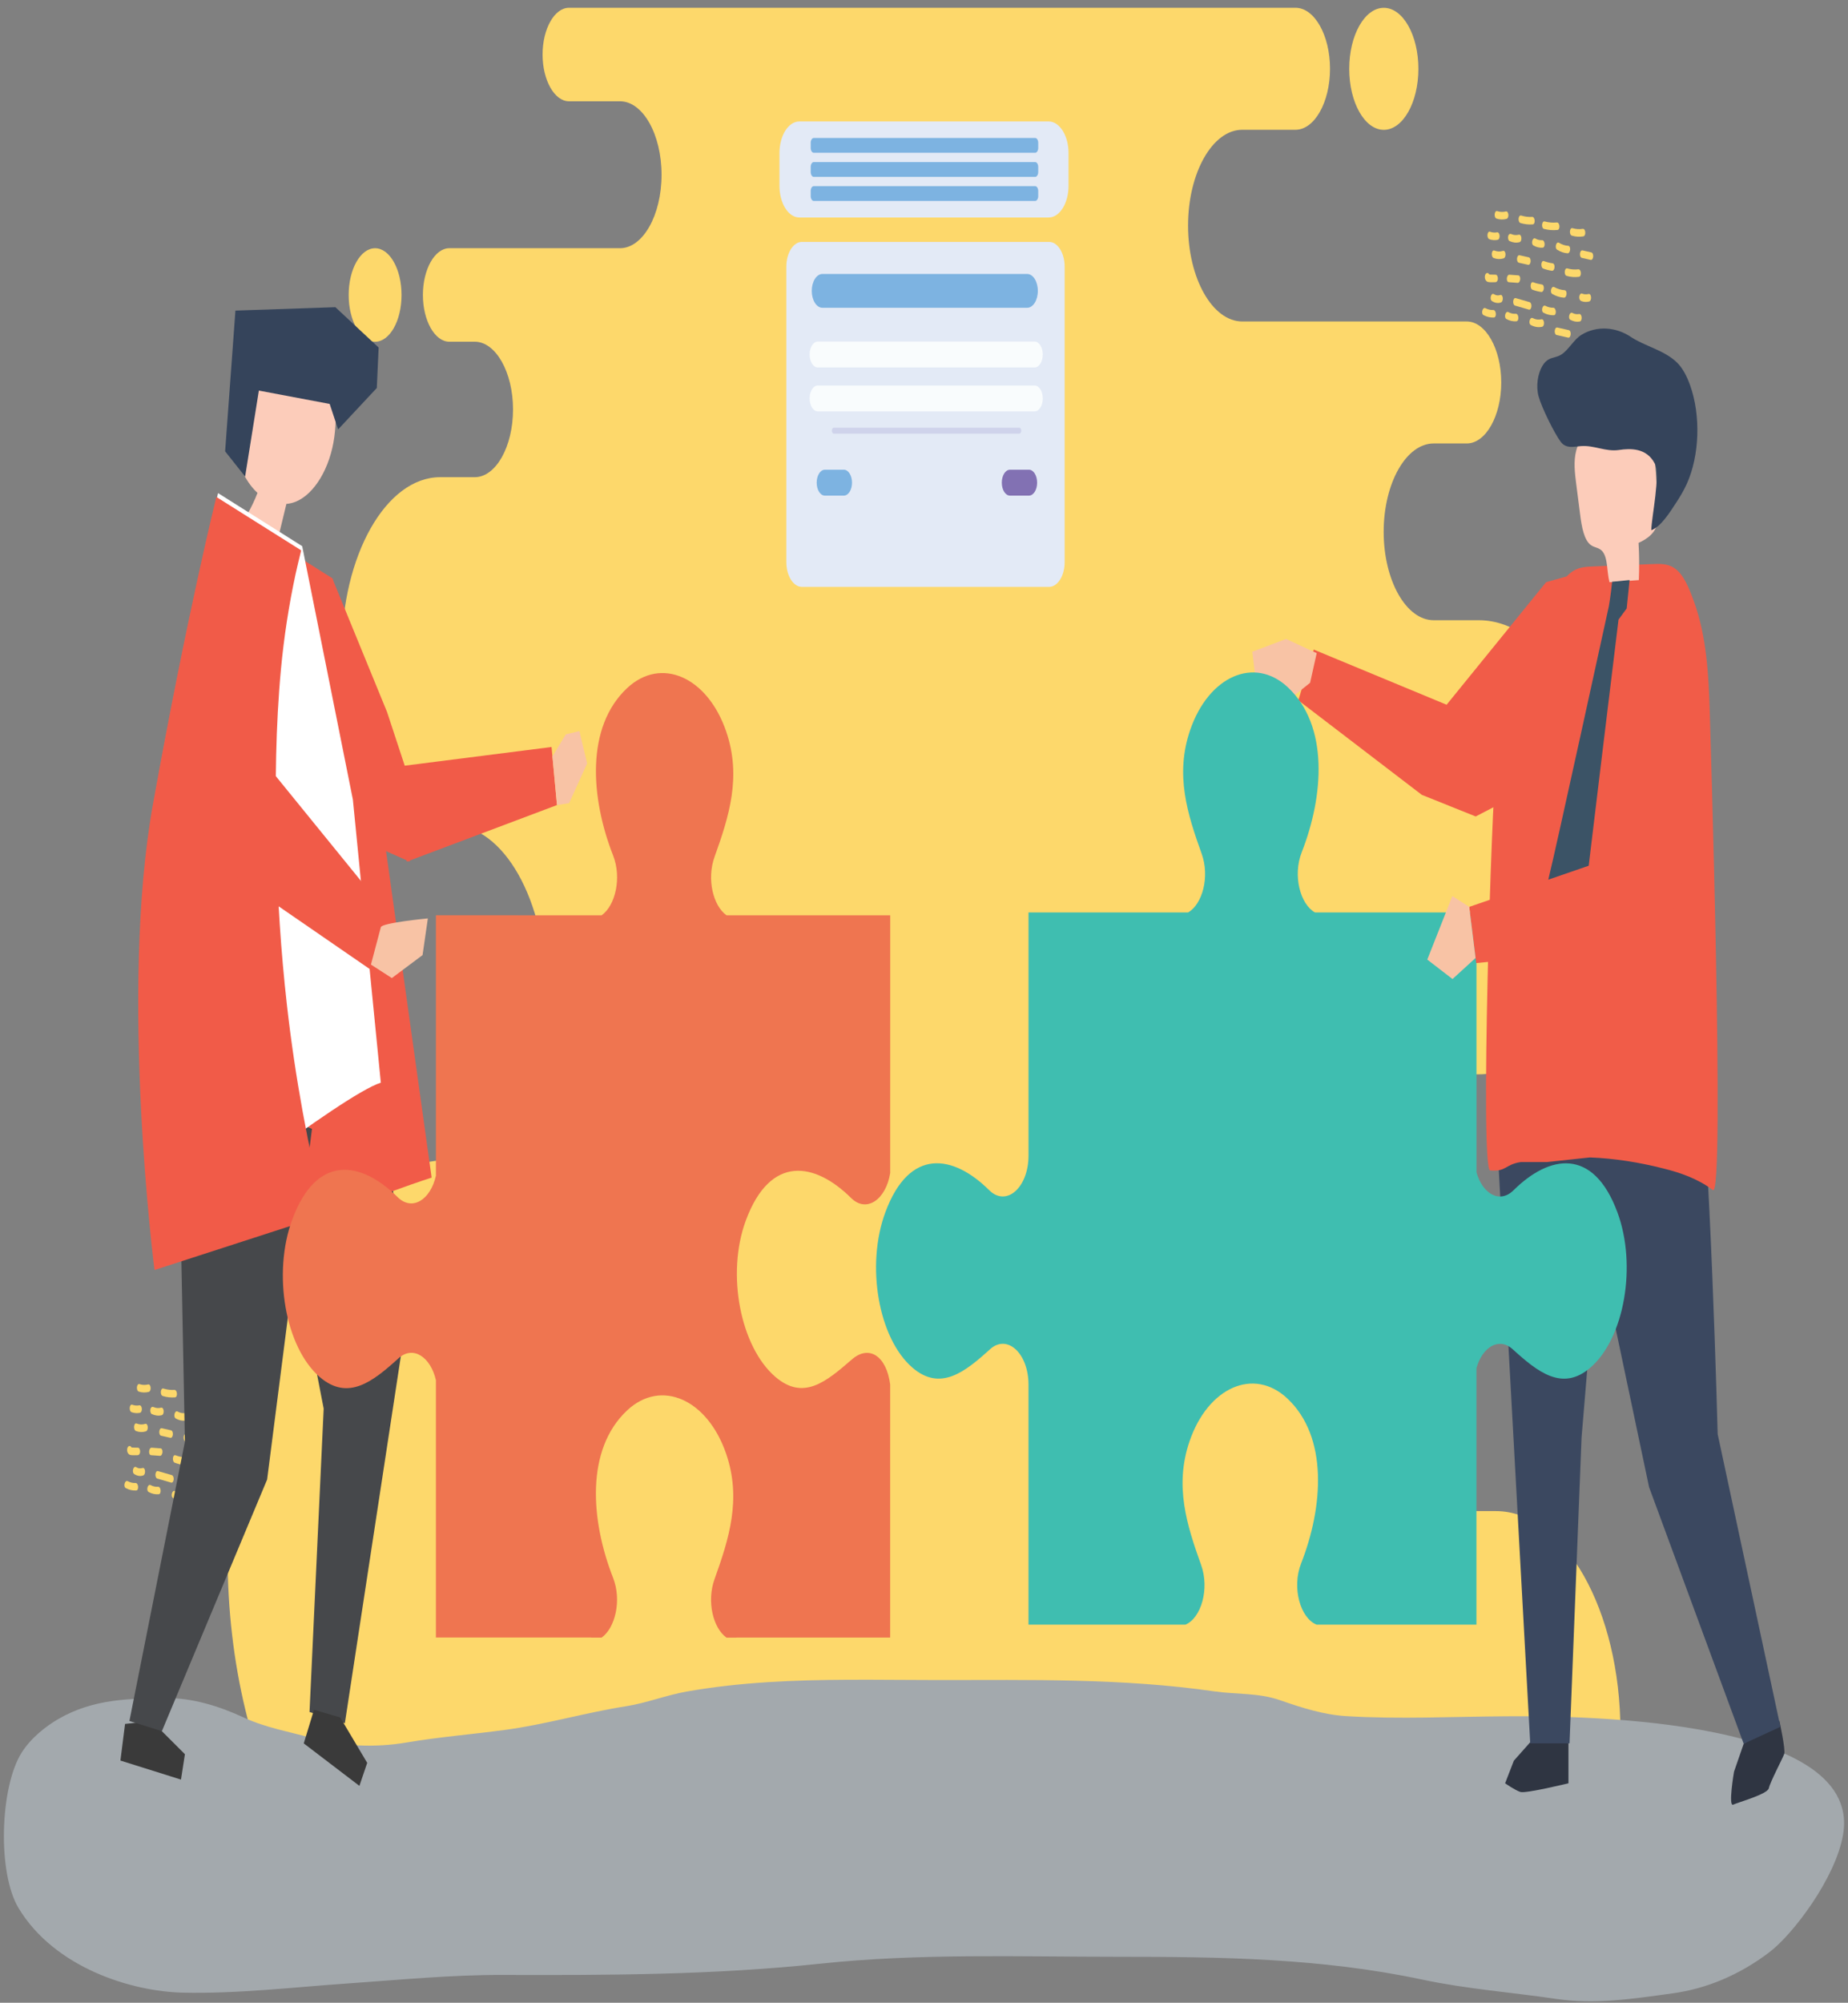 <svg width="301" height="326" viewBox="0 0 301 326" fill="none" xmlns="http://www.w3.org/2000/svg">
<rect x="0" y="0" width="301" height="326" fill="#808080" stroke="none"/>
<g clip-path="url(#clip0_2573_66715)">
<path d="M241.954 50.169C241.484 49.922 241.17 51.048 241.644 51.299C242.192 51.588 242.741 51.712 243.319 51.685C243.816 51.662 243.717 50.439 243.219 50.462C242.791 50.481 242.362 50.381 241.954 50.169Z" fill="#FDD86B"/>
<path d="M246.887 51.076C246.477 51.107 246.071 51.018 245.683 50.806C245.212 50.551 244.901 51.678 245.372 51.936C245.899 52.221 246.428 52.341 246.984 52.299C247.482 52.26 247.384 51.037 246.887 51.076Z" fill="#FDD86B"/>
<path d="M251.062 51.974C250.584 52.078 250.116 52.024 249.66 51.781C249.188 51.531 248.877 52.657 249.348 52.911C249.941 53.224 250.543 53.332 251.162 53.197C251.655 53.089 251.557 51.866 251.062 51.974Z" fill="#FDD86B"/>
<path d="M253.551 54.535L255.405 54.955C255.898 55.067 256.01 53.848 255.515 53.736L253.66 53.316C253.165 53.204 253.056 54.423 253.551 54.535Z" fill="#FDD86B"/>
<path d="M244.355 48.02C244.003 48.136 243.668 48.101 243.333 47.885C242.869 47.588 242.561 48.718 243.022 49.015C243.479 49.309 243.969 49.397 244.452 49.243C244.94 49.085 244.845 47.862 244.355 48.02Z" fill="#FDD86B"/>
<path d="M246.783 49.749C247.526 49.965 248.268 50.177 249.011 50.393C249.501 50.536 249.611 49.317 249.12 49.174C248.377 48.958 247.635 48.746 246.892 48.53C246.399 48.387 246.29 49.606 246.783 49.749Z" fill="#FDD86B"/>
<path d="M251.407 50.91C251.956 51.203 252.504 51.334 253.082 51.315C253.579 51.299 253.478 50.076 252.983 50.092C252.553 50.103 252.123 49.995 251.715 49.779C251.244 49.529 250.931 50.655 251.407 50.91Z" fill="#FDD86B"/>
<path d="M257.194 51.114C256.825 51.18 256.461 51.129 256.109 50.94C255.638 50.694 255.327 51.82 255.798 52.071C256.289 52.329 256.782 52.425 257.294 52.337C257.789 52.252 257.692 51.029 257.194 51.114Z" fill="#FDD86B"/>
<path d="M242.974 44.7C242.869 44.696 242.767 44.692 242.665 44.688C242.629 44.688 242.602 44.684 242.578 44.684C242.413 44.306 241.937 44.341 241.859 44.939C241.792 45.46 242.073 45.83 242.371 45.899C242.745 45.98 243.156 45.926 243.532 45.938C243.743 45.946 243.935 45.772 243.971 45.413C244.001 45.116 243.853 44.723 243.641 44.715C243.42 44.715 243.197 44.708 242.974 44.7Z" fill="#FDD86B"/>
<path d="M245.865 44.715C245.37 44.676 245.255 45.895 245.756 45.934C246.231 45.968 246.707 46.007 247.18 46.042C247.676 46.08 247.79 44.861 247.29 44.823C246.814 44.788 246.338 44.753 245.865 44.715Z" fill="#FDD86B"/>
<path d="M249.732 45.949C249.246 45.772 249.14 46.991 249.623 47.168C250.086 47.338 250.555 47.457 251.028 47.527C251.523 47.596 251.638 46.377 251.138 46.308C250.664 46.235 250.195 46.119 249.732 45.949Z" fill="#FDD86B"/>
<path d="M252.846 47.862C253.458 48.205 254.082 48.41 254.73 48.456C255.226 48.491 255.339 47.272 254.84 47.237C254.262 47.194 253.701 47.036 253.155 46.736C252.686 46.473 252.376 47.603 252.846 47.862Z" fill="#FDD86B"/>
<path d="M258.731 47.854C258.367 47.947 258.022 47.924 257.665 47.785C257.461 47.704 257.255 48.001 257.226 48.31C257.194 48.668 257.352 48.927 257.556 49.008C257.973 49.17 258.406 49.189 258.83 49.081C259.321 48.95 259.226 47.727 258.731 47.854Z" fill="#FDD86B"/>
<path d="M244.797 40.838C244.326 40.985 243.872 40.966 243.406 40.784C242.92 40.595 242.816 41.818 243.297 42.003C243.823 42.204 244.365 42.223 244.896 42.061C245.384 41.911 245.289 40.688 244.797 40.838Z" fill="#FDD86B"/>
<path d="M247.409 42.77L248.88 43.102C249.373 43.214 249.484 41.995 248.989 41.883L247.518 41.551C247.023 41.439 246.914 42.658 247.409 42.77Z" fill="#FDD86B"/>
<path d="M251.477 42.501C250.992 42.319 250.885 43.542 251.368 43.72C251.832 43.893 252.3 44.013 252.774 44.078C253.269 44.148 253.383 42.929 252.883 42.859C252.41 42.794 251.941 42.674 251.477 42.501Z" fill="#FDD86B"/>
<path d="M257.065 43.839C256.466 43.913 255.879 43.858 255.289 43.693C254.798 43.554 254.689 44.773 255.179 44.912C255.837 45.101 256.5 45.147 257.165 45.062C257.663 45 257.563 43.778 257.065 43.839Z" fill="#FDD86B"/>
<path d="M243.828 37.818C243.445 37.892 243.076 37.857 242.7 37.722C242.212 37.548 242.105 38.767 242.59 38.941C243.03 39.099 243.479 39.126 243.926 39.041C244.423 38.945 244.326 37.718 243.828 37.818Z" fill="#FDD86B"/>
<path d="M247.384 38.203C246.975 38.304 246.564 38.284 246.166 38.103C245.965 38.011 245.748 38.092 245.656 38.423C245.579 38.697 245.656 39.141 245.858 39.233C246.394 39.484 246.931 39.565 247.484 39.426C247.974 39.307 247.88 38.084 247.384 38.203Z" fill="#FDD86B"/>
<path d="M249.776 39.963C250.259 40.24 250.747 40.352 251.259 40.318C251.756 40.283 251.657 39.06 251.159 39.095C250.793 39.122 250.429 39.029 250.084 38.832C249.618 38.566 249.307 39.693 249.776 39.963Z" fill="#FDD86B"/>
<path d="M253.629 40.649C254.17 40.993 254.731 41.193 255.316 41.232C255.808 41.263 255.922 40.044 255.425 40.013C254.91 39.978 254.417 39.824 253.939 39.523C253.473 39.226 253.165 40.356 253.629 40.649Z" fill="#FDD86B"/>
<path d="M257.663 41.98L259.07 42.3C259.563 42.412 259.675 41.193 259.18 41.081L257.772 40.761C257.279 40.649 257.168 41.868 257.663 41.98Z" fill="#FDD86B"/>
<path d="M245.263 34.419C244.794 34.539 244.338 34.519 243.872 34.369C243.381 34.215 243.275 35.434 243.763 35.588C244.29 35.758 244.829 35.769 245.36 35.638C245.855 35.518 245.758 34.296 245.263 34.419Z" fill="#FDD86B"/>
<path d="M249.543 35.303C248.945 35.346 248.358 35.264 247.77 35.087C247.28 34.937 247.171 36.156 247.661 36.306C248.317 36.507 248.975 36.572 249.642 36.526C250.138 36.491 250.04 35.268 249.543 35.303Z" fill="#FDD86B"/>
<path d="M253.573 36.213C252.91 36.278 252.256 36.221 251.601 36.047C251.109 35.916 250.999 37.139 251.492 37.266C252.215 37.455 252.941 37.509 253.672 37.436C254.169 37.385 254.07 36.163 253.573 36.213Z" fill="#FDD86B"/>
<path d="M257.784 37.254C257.228 37.346 256.684 37.304 256.136 37.142C255.646 36.995 255.536 38.214 256.027 38.361C256.641 38.546 257.262 38.581 257.884 38.477C258.379 38.392 258.282 37.169 257.784 37.254Z" fill="#FDD86B"/>
<path d="M20.807 241.105C20.336 240.859 20.023 241.985 20.496 242.236C21.045 242.525 21.594 242.648 22.171 242.621C22.669 242.598 22.57 241.375 22.072 241.399C21.645 241.418 21.215 241.318 20.807 241.105Z" fill="#FDD86B"/>
<path d="M25.74 242.012C25.33 242.043 24.924 241.954 24.536 241.742C24.065 241.487 23.754 242.613 24.225 242.872C24.752 243.157 25.281 243.277 25.837 243.234C26.335 243.196 26.238 241.973 25.74 242.012Z" fill="#FDD86B"/>
<path d="M29.915 242.911C29.437 243.015 28.968 242.961 28.512 242.718C28.041 242.467 27.73 243.593 28.201 243.848C28.794 244.16 29.396 244.268 30.015 244.133C30.508 244.025 30.41 242.803 29.915 242.911Z" fill="#FDD86B"/>
<path d="M32.404 245.472L34.258 245.892C34.751 246.004 34.863 244.785 34.367 244.673L32.513 244.253C32.018 244.141 31.908 245.36 32.404 245.472Z" fill="#FDD86B"/>
<path d="M23.208 238.957C22.856 239.072 22.521 239.038 22.186 238.822C21.722 238.525 21.414 239.655 21.875 239.952C22.332 240.245 22.822 240.334 23.305 240.179C23.793 240.021 23.698 238.799 23.208 238.957Z" fill="#FDD86B"/>
<path d="M25.636 240.685C26.378 240.901 27.121 241.113 27.864 241.329C28.355 241.472 28.464 240.253 27.973 240.11C27.23 239.894 26.488 239.682 25.745 239.466C25.252 239.323 25.143 240.542 25.636 240.685Z" fill="#FDD86B"/>
<path d="M30.26 241.846C30.809 242.139 31.357 242.27 31.935 242.251C32.433 242.236 32.331 241.013 31.835 241.028C31.406 241.04 30.976 240.932 30.568 240.716C30.097 240.465 29.787 241.591 30.26 241.846Z" fill="#FDD86B"/>
<path d="M36.047 242.05C35.678 242.116 35.314 242.066 34.962 241.877C34.491 241.63 34.18 242.756 34.651 243.007C35.142 243.265 35.635 243.362 36.147 243.273C36.642 243.188 36.545 241.966 36.047 242.05Z" fill="#FDD86B"/>
<path d="M21.827 235.636C21.723 235.632 21.62 235.628 21.519 235.624C21.482 235.624 21.455 235.62 21.431 235.62C21.266 235.242 20.79 235.277 20.713 235.875C20.645 236.396 20.926 236.766 21.225 236.835C21.599 236.916 22.009 236.862 22.385 236.874C22.596 236.882 22.788 236.708 22.825 236.349C22.854 236.052 22.706 235.659 22.494 235.651C22.273 235.651 22.05 235.643 21.827 235.636Z" fill="#FDD86B"/>
<path d="M24.718 235.651C24.223 235.613 24.109 236.832 24.609 236.87C25.084 236.905 25.56 236.943 26.034 236.978C26.529 237.017 26.643 235.798 26.143 235.759C25.667 235.725 25.191 235.69 24.718 235.651Z" fill="#FDD86B"/>
<path d="M28.585 236.886C28.099 236.708 27.993 237.927 28.476 238.105C28.939 238.274 29.408 238.394 29.881 238.463C30.377 238.533 30.491 237.314 29.991 237.244C29.517 237.171 29.049 237.055 28.585 236.886Z" fill="#FDD86B"/>
<path d="M31.7 238.799C32.311 239.142 32.935 239.346 33.583 239.393C34.078 239.427 34.193 238.209 33.693 238.174C33.115 238.131 32.554 237.973 32.008 237.672C31.539 237.41 31.229 238.54 31.7 238.799Z" fill="#FDD86B"/>
<path d="M37.584 238.792C37.22 238.884 36.875 238.861 36.518 238.722C36.314 238.641 36.108 238.938 36.079 239.247C36.047 239.606 36.205 239.864 36.409 239.945C36.826 240.107 37.258 240.126 37.683 240.018C38.174 239.887 38.079 238.665 37.584 238.792Z" fill="#FDD86B"/>
<path d="M23.65 231.774C23.179 231.921 22.725 231.902 22.259 231.72C21.773 231.531 21.669 232.754 22.149 232.939C22.676 233.14 23.218 233.159 23.749 232.997C24.237 232.847 24.142 231.624 23.65 231.774Z" fill="#FDD86B"/>
<path d="M26.262 233.707L27.733 234.039C28.226 234.151 28.337 232.932 27.842 232.82L26.371 232.488C25.876 232.376 25.767 233.595 26.262 233.707Z" fill="#FDD86B"/>
<path d="M30.33 233.437C29.845 233.256 29.738 234.479 30.221 234.656C30.685 234.83 31.153 234.949 31.627 235.015C32.122 235.084 32.236 233.865 31.736 233.796C31.262 233.73 30.794 233.611 30.33 233.437Z" fill="#FDD86B"/>
<path d="M35.919 234.776C35.319 234.849 34.731 234.795 34.142 234.629C33.651 234.49 33.542 235.709 34.032 235.848C34.69 236.037 35.353 236.083 36.018 235.998C36.516 235.937 36.416 234.714 35.919 234.776Z" fill="#FDD86B"/>
<path d="M22.681 228.755C22.298 228.829 21.929 228.794 21.552 228.659C21.064 228.485 20.957 229.704 21.443 229.878C21.883 230.036 22.331 230.063 22.778 229.978C23.276 229.882 23.179 228.655 22.681 228.755Z" fill="#FDD86B"/>
<path d="M26.238 229.14C25.827 229.24 25.417 229.221 25.019 229.04C24.817 228.947 24.601 229.028 24.509 229.36C24.431 229.634 24.509 230.077 24.711 230.17C25.247 230.42 25.784 230.501 26.337 230.363C26.827 230.243 26.733 229.02 26.238 229.14Z" fill="#FDD86B"/>
<path d="M28.629 230.899C29.112 231.177 29.6 231.289 30.112 231.254C30.61 231.219 30.51 229.996 30.012 230.031C29.646 230.058 29.282 229.966 28.937 229.769C28.471 229.503 28.16 230.629 28.629 230.899Z" fill="#FDD86B"/>
<path d="M32.481 231.586C33.023 231.929 33.583 232.13 34.168 232.168C34.661 232.199 34.775 230.98 34.278 230.949C33.763 230.915 33.27 230.76 32.792 230.459C32.326 230.162 32.017 231.293 32.481 231.586Z" fill="#FDD86B"/>
<path d="M36.516 232.916L37.924 233.237C38.417 233.348 38.528 232.13 38.033 232.018L36.625 231.698C36.132 231.586 36.021 232.805 36.516 232.916Z" fill="#FDD86B"/>
<path d="M24.116 225.356C23.648 225.476 23.191 225.456 22.725 225.306C22.235 225.152 22.128 226.37 22.616 226.525C23.142 226.695 23.681 226.706 24.213 226.575C24.708 226.455 24.611 225.233 24.116 225.356Z" fill="#FDD86B"/>
<path d="M28.396 226.241C27.798 226.283 27.211 226.202 26.623 226.024C26.133 225.874 26.024 227.093 26.514 227.243C27.17 227.444 27.828 227.51 28.495 227.463C28.99 227.429 28.893 226.206 28.396 226.241Z" fill="#FDD86B"/>
<path d="M32.425 227.15C31.762 227.215 31.11 227.157 30.454 226.984C29.961 226.853 29.852 228.075 30.345 228.203C31.068 228.392 31.794 228.446 32.525 228.372C33.022 228.322 32.923 227.1 32.425 227.15Z" fill="#FDD86B"/>
<path d="M36.637 228.191C36.081 228.283 35.538 228.241 34.989 228.079C34.499 227.932 34.389 229.151 34.88 229.298C35.494 229.483 36.115 229.518 36.737 229.414C37.232 229.329 37.135 228.106 36.637 228.191Z" fill="#FDD86B"/>
<path fill-rule="evenodd" clip-rule="evenodd" d="M73.531 317.654C53.474 317.654 37.067 288.658 37.067 253.229C37.067 217.796 53.474 188.8 73.531 188.8C82.01 188.8 88.948 176.546 88.948 161.56C88.948 146.578 82.01 134.32 73.531 134.32H71.695C62.879 134.32 55.666 121.575 55.666 105.996C55.666 90.419 62.881 77.675 71.695 77.675H77.327C80.758 77.675 83.561 72.715 83.561 66.647C83.561 60.583 80.745 55.623 77.327 55.623H73.189C70.819 55.623 68.882 52.197 68.882 48.012C68.882 43.827 70.821 40.402 73.189 40.402H100.986C104.707 40.402 107.754 35.036 107.754 28.444C107.754 21.867 104.707 16.487 100.986 16.487H92.679C90.31 16.487 88.373 13.057 88.373 8.876C88.373 4.695 90.31 1.266 92.679 1.266H211.011C214.101 1.266 216.631 5.736 216.631 11.194C216.631 16.652 214.101 21.123 211.011 21.123H202.34C197.482 21.123 193.509 28.147 193.509 36.726C193.509 45.308 197.482 52.329 202.34 52.329H238.9C241.991 52.329 244.52 56.799 244.52 62.257C244.52 67.715 241.993 72.186 238.9 72.186H233.512C229.033 72.186 225.37 78.659 225.37 86.574C225.37 94.485 229.033 100.958 233.512 100.958H240.855C252.359 100.958 261.768 117.591 261.768 137.919C261.768 158.243 252.356 174.876 240.855 174.876H238.461C227.401 174.876 218.352 190.868 218.352 210.424C218.352 229.973 227.401 245.973 238.461 245.973H243.646C254.803 245.973 263.931 262.101 263.931 281.808C263.931 301.522 254.803 317.65 243.646 317.65L73.531 317.654ZM225.394 21.135C228.496 21.135 231.026 16.691 231.026 11.206C231.026 5.721 228.506 1.273 225.394 1.273C222.282 1.273 219.762 5.721 219.762 11.202C219.762 16.683 222.277 21.135 225.394 21.135ZM61.097 55.627C63.476 55.627 65.403 52.221 65.403 48.016C65.403 43.816 63.476 40.406 61.097 40.406C58.718 40.406 56.791 43.812 56.791 48.016C56.791 52.217 58.728 55.627 61.107 55.627H61.097Z" fill="#FDD86B"/>
<path d="M138.143 273.426C129.366 273.468 120.588 273.804 111.827 275.35C108.523 275.933 105.29 277.217 101.978 277.738C95.363 278.772 88.87 280.704 82.231 281.595C76.885 282.313 71.518 282.737 66.19 283.644C61.194 284.496 55.661 284.299 50.702 282.891C47.032 281.85 43.344 281.26 39.734 279.586C35.698 277.711 31.311 276.373 27.104 276.419C21.106 276.488 15.265 276.496 9.524 279.806C7.509 280.967 5.043 282.876 3.511 285.314C0.008 290.895 -0.465 304.82 3.033 310.61C8.924 320.354 21.497 324.176 29.755 324.357C38.802 324.554 47.592 323.49 56.654 322.861C65.075 322.278 73.475 321.449 81.908 321.476C99.133 321.534 116.361 321.476 133.556 319.648C149.711 317.931 165.905 318.521 182.097 318.521C198.698 318.521 215.188 318.73 231.671 322.236C238.852 323.763 246.169 324.3 253.388 325.368C259.852 326.328 266.065 325.349 272.502 324.462C277.908 323.717 283.28 321.511 288.191 317.781C292.08 314.83 299.011 305.657 300.202 298.61C303.545 278.853 253.097 279.327 245.35 279.374C236.687 279.424 227.952 279.875 219.293 279.35C215.652 279.13 212.061 278 208.508 276.758C204.966 275.524 201.4 275.836 197.81 275.319C182.837 273.156 167.83 273.472 152.811 273.472C147.924 273.472 143.035 273.402 138.143 273.426Z" fill="#A3A9AD"/>
<path d="M54.157 94.22L63.041 115.894L68.826 133.449L66.709 140.253L59.016 136.832L54.157 94.22Z" fill="#F15B48"/>
<path d="M43.509 170.759V181.734L52.719 229.29L50.416 278.675L56.171 280.504L65.382 220.145L65.029 202.386L60.776 166.165L43.509 170.759Z" fill="#46484B"/>
<path d="M55.416 279.566L59.81 286.953L58.54 290.699L49.476 283.786L51.144 278.312L55.416 279.566Z" fill="#3A3A3A"/>
<path d="M24.703 280.137L30.119 285.545L29.478 289.676L19.613 286.579L20.368 280.619L24.703 280.137Z" fill="#3A3A3A"/>
<path d="M54.186 94.165L40.485 85.528C40.485 85.528 35.615 104.746 30.08 135.527C24.546 166.308 32.651 205.495 32.651 205.495C32.651 205.495 64.037 193.641 70.305 191.689L62.444 135.423L54.186 94.165Z" fill="#F15B48"/>
<path d="M50.816 183.755L43.509 240.835L26.366 281.796L21.079 280.137L30.119 234.671L28.944 174.609L50.816 183.755Z" fill="#46484B"/>
<path d="M54.639 63.967C50.908 64.403 47.422 59.535 43.749 60.742C41.363 61.529 39.477 64.892 38.749 68.684C38.409 70.451 38.29 72.379 38.62 74.134C38.836 75.276 39.234 76.302 39.703 77.216C40.329 78.439 41.094 79.454 41.943 80.233C41.477 81.429 40.941 82.559 40.346 83.6C42.067 84.646 43.786 85.695 45.507 86.74C45.888 85.17 46.267 83.6 46.648 82.026C47.165 81.98 47.68 81.865 48.187 81.656C51.241 80.399 53.773 76.148 54.455 71.133C54.775 68.784 54.715 66.358 54.639 63.967Z" fill="#FCCCBA"/>
<path d="M53.697 65.752L42.164 63.577L39.926 77.575L36.669 73.467L38.346 50.558L54.625 50.003L61.672 56.572L61.373 63.156L55.072 69.899L53.697 65.752Z" fill="#35445B"/>
<path d="M49.221 88.903L35.52 80.267C35.52 80.267 30.651 99.484 25.116 130.265C19.581 161.047 27.687 200.233 27.687 200.233C27.687 200.233 55.763 178.188 62.029 176.237L57.477 130.161L49.221 88.903Z" fill="white"/>
<path d="M24.91 130.925C30.444 100.143 35.239 80.892 35.239 80.892L49.015 89.559L49.037 89.671C48.733 90.928 48.415 92.178 48.141 93.455C47.056 98.489 46.255 103.669 45.762 108.931C44.895 118.181 44.806 127.689 44.99 137.023C45.17 145.98 45.75 154.917 46.75 163.735C48.073 175.392 50.185 186.752 52.904 197.749C40.162 201.865 25.165 206.729 25.165 206.729C25.165 206.729 19.375 161.706 24.91 130.925Z" fill="#F15B48"/>
<path d="M62.806 125.031L89.836 121.594L90.72 131.048L66.267 140.252L62.806 125.031Z" fill="#F15B48"/>
<path d="M89.979 123.118L92.166 119.531L94.375 119.01L95.633 124.279L92.698 130.736L90.72 131.049L89.979 123.118Z" fill="#F8C3A5"/>
<path d="M260.972 92.206L251.829 94.763L235.621 114.714L213.977 105.738L211.47 114L231.591 129.387L240.359 132.901L251.749 126.995L260.972 92.206Z" fill="#F15C48"/>
<path d="M213.387 111.145L210.001 113.837L207.583 113.401L207.568 112.09L208.986 111.191L204.393 109.606L203.973 106.088L209.476 104.009L214.463 106.315L213.387 111.145Z" fill="#F8C3A5"/>
<path d="M250.841 281.796L246.574 286.602L245.151 290.278C245.151 290.278 246.751 291.408 247.642 291.69C248.53 291.971 255.468 290.278 255.468 290.278V283.778L250.841 281.796Z" fill="#2F3542"/>
<path d="M284.011 283.844L282.435 288.396C282.435 288.396 281.45 294.147 282.304 293.754C283.159 293.36 287.919 292.045 288.111 291.073C288.303 290.101 290.368 286.205 290.611 285.503C290.854 284.801 289.825 280.114 289.825 280.114L284.011 283.844Z" fill="#2F3542"/>
<path d="M254.815 176.688L268.599 242.069L284.011 283.844L289.99 281.086L279.772 233.44C279.772 233.44 278.539 185.579 276.519 171.5L254.815 176.688Z" fill="#3B4860"/>
<path d="M243.906 186.555L249.242 283.775H255.643L257.6 234.035L261.277 189.996L247.285 163.944L243.906 186.555Z" fill="#3B4860"/>
<path d="M243.7 124.342C244.362 119.331 244.625 113.939 246.186 109.264C247.746 104.592 250.698 101.051 252.975 97.078C253.939 95.396 254.97 93.645 256.405 92.843C257.388 92.291 258.474 92.245 259.532 92.202C262.743 92.075 265.955 91.944 269.167 91.817C270.337 91.77 271.556 91.736 272.623 92.407C274.223 93.414 275.126 95.755 275.918 97.938C277.937 103.516 278.309 109.703 278.488 116.01C278.483 116.068 280.994 195.201 279 193.715C276.519 191.864 273.682 190.88 270.897 190.194C266.972 189.195 262.967 188.558 258.966 188.404L251.924 189.16H247.676C245.124 189.553 245.336 190.772 242.714 190.518C241.039 190.356 242.94 130.085 243.7 124.342Z" fill="#F15C48"/>
<path d="M262.149 94.763C263.744 94.651 265.336 94.543 266.931 94.431C267.016 92.414 267.002 90.385 266.885 88.371C268.232 87.75 269.798 86.778 270.104 84.603C270.201 83.916 270.15 83.203 270.099 82.508C269.887 79.627 269.676 76.742 269.465 73.86C269.392 72.861 269.315 71.835 269.004 70.96C268.463 69.421 267.334 68.672 266.253 68.275C263.498 67.26 260.432 67.951 258.172 70.659C257.57 71.38 257.019 72.26 256.728 73.363C256.276 75.064 256.502 77 256.735 78.809C256.949 80.476 257.165 82.146 257.378 83.812C257.626 85.729 258 87.92 259.124 88.73C259.719 89.162 260.442 89.112 260.974 89.718C261.913 90.79 261.702 93.073 262.149 94.763Z" fill="#FCCCBA"/>
<path d="M253.318 58.123C253.672 58.022 254.034 57.903 254.398 57.652C255.553 56.854 256.362 55.253 257.587 54.501C260.068 52.985 263.178 53.205 265.615 54.832C267.946 56.391 271.128 56.989 273.216 59.083C274.087 59.959 274.762 61.263 275.272 62.686C277.044 67.612 276.826 74.169 274.738 78.771C274.269 79.805 273.718 80.734 273.145 81.621C271.956 83.457 270.531 85.725 268.96 86.308C268.999 84.109 270.499 77.301 269.502 75.411C268.179 72.904 265.581 72.966 263.722 73.243C261.506 73.575 259.68 72.441 257.469 72.618C256.342 72.707 255.067 73.07 254.206 71.916C253.209 70.586 251.097 66.354 250.596 64.495C250.157 62.871 250.451 60.865 251.213 59.577C251.869 58.462 252.577 58.335 253.318 58.123Z" fill="#35445B"/>
<path d="M252.048 144.846C252.048 144.063 252.14 143.284 252.329 142.559C253.174 139.311 262.054 98.659 262.054 98.659C262.054 98.659 262.411 96.553 262.578 94.701L265.423 94.42L264.955 99.037L263.622 100.858C263.622 100.858 258.163 145.626 258.131 146.412L254.085 154.366L252.048 144.846Z" fill="#3B5366"/>
<path d="M240.486 222.695C241.442 219.281 244.136 217.587 246.389 219.632C250.468 223.331 254.485 226.556 259.044 222.617C264.588 217.827 266.642 205.973 263.442 197.337C259.498 186.687 252.327 187.998 246.528 193.745C244.268 195.987 241.466 194.316 240.486 190.822V148.526H240.126H230.661H214.181C211.77 147.188 210.545 142.501 212.018 138.74C215.633 129.521 216.453 118.127 209.748 111.863C204.31 106.786 196.851 110.054 193.841 118.867C191.365 126.115 193.397 132.495 195.727 138.972C197.07 142.702 195.853 147.188 193.523 148.522H167.524V188.095C167.524 193.317 163.91 196.503 161.12 193.738C155.321 187.99 148.15 186.679 144.206 197.329C141.006 205.965 143.06 217.819 148.604 222.61C153.163 226.548 157.18 223.323 161.259 219.624C164.05 217.094 167.521 220.291 167.521 225.398V264.454H193.091C195.642 263.377 197.038 258.633 195.632 254.726C193.302 248.245 191.27 241.865 193.746 234.621C196.756 225.807 204.216 222.536 209.654 227.616C216.359 233.877 215.538 245.275 211.923 254.494C210.374 258.444 211.802 263.416 214.453 264.457H229.873H240.121H240.48V222.695H240.486Z" fill="#3FBEB0"/>
<path d="M118.338 148.993C116.16 147.45 115.08 143.11 116.384 139.481C118.743 132.908 120.801 126.435 118.289 119.091C115.233 110.157 107.668 106.848 102.156 111.997C95.358 118.35 96.196 129.907 99.862 139.253C101.291 142.894 100.226 147.407 97.995 148.989L71.003 148.985V149.567V164.815L71.001 191.373C70.147 195.257 67.156 197.232 64.755 194.856C58.873 189.032 51.6 187.709 47.602 198.509C44.361 207.269 46.447 219.288 52.071 224.141C56.696 228.129 60.767 224.858 64.903 221.105C67.285 218.945 70.147 220.904 70.999 224.658V266.548L96.252 266.552C96.3 266.552 96.347 266.563 96.395 266.567H97.99C100.219 264.986 101.284 260.473 99.857 256.831C96.189 247.485 95.354 235.932 102.151 229.576C107.664 224.422 115.228 227.732 118.284 236.669C120.797 244.014 118.738 250.486 116.379 257.059C115.075 260.689 116.155 265.032 118.333 266.571H119.918C119.967 266.567 120.012 266.556 120.064 266.556L144.987 266.559L144.99 225.36C144.383 220.7 141.545 218.879 138.783 221.263C134.597 224.874 130.888 228.087 126.263 224.098C120.639 219.246 118.241 207.427 121.481 198.667C125.477 187.863 132.75 189.19 138.634 195.014C141.154 197.51 144.329 195.211 144.994 190.937L144.997 166.092V149.575V148.993H118.338Z" fill="#EF7550"/>
<path d="M46.563 96.171L44.276 125.541L62.738 148.245L60.225 157.742L34.231 139.852L32.496 132.889L34.792 92.974L46.563 96.171Z" fill="#F15B48"/>
<path d="M60.419 157.012C60.419 157.012 61.84 151.643 62.031 150.925C62.223 150.204 69.688 149.498 69.688 149.498L68.826 155.469L63.822 159.207L60.419 157.012Z" fill="#F8C3A5"/>
<path d="M264.115 110.674L264.651 138.898L239.303 147.62L240.44 156.765L268.482 153.996L273.675 146.296L277.158 119.191L264.115 110.674Z" fill="#F15C48"/>
<path d="M240.337 155.94L236.585 159.365L232.472 156.198L236.558 145.857L239.304 147.62L240.337 155.94Z" fill="#F8C3A5"/>
<path d="M130.199 19.77H170.801C172.59 19.77 174.042 22.076 174.042 24.919V30.254C174.042 33.096 172.59 35.403 170.801 35.403H130.199C128.409 35.403 126.958 33.096 126.958 30.254V24.919C126.958 22.072 128.409 19.77 130.199 19.77Z" fill="#E3EAF6"/>
<path d="M132.548 22.458H168.604C168.881 22.458 169.104 22.813 169.104 23.253V24.074C169.104 24.514 168.881 24.869 168.604 24.869H132.548C132.272 24.869 132.048 24.514 132.048 24.074V23.253C132.048 22.813 132.272 22.458 132.548 22.458Z" fill="#7DB3E1"/>
<path d="M132.548 26.381H168.604C168.881 26.381 169.104 26.736 169.104 27.175V27.997C169.104 28.437 168.881 28.792 168.604 28.792H132.548C132.272 28.792 132.048 28.437 132.048 27.997V27.175C132.048 26.736 132.272 26.381 132.548 26.381Z" fill="#7DB3E1"/>
<path d="M132.548 30.3H168.604C168.881 30.3 169.104 30.655 169.104 31.094V31.916C169.104 32.356 168.881 32.711 168.604 32.711H132.548C132.272 32.711 132.048 32.356 132.048 31.916V31.094C132.048 30.655 132.272 30.3 132.548 30.3Z" fill="#7DB3E1"/>
<path d="M130.618 39.376H170.867C172.272 39.376 173.411 41.185 173.411 43.418V91.492C173.411 93.725 172.272 95.534 170.867 95.534H130.618C129.213 95.534 128.075 93.725 128.075 91.492V43.418C128.075 41.185 129.213 39.376 130.618 39.376Z" fill="#E3EAF6"/>
<path d="M133.949 44.599H167.311C168.267 44.599 169.042 45.829 169.042 47.349C169.042 48.869 168.267 50.099 167.311 50.099H133.949C132.993 50.099 132.218 48.869 132.218 47.349C132.218 45.829 132.993 44.599 133.949 44.599Z" fill="#7DB3E1"/>
<path d="M137.452 80.673H134.345C133.614 80.673 133.021 79.732 133.021 78.571V78.567C133.019 77.406 133.611 76.465 134.342 76.461H134.345H137.452C138.182 76.461 138.775 77.402 138.775 78.563V78.567C138.777 79.728 138.185 80.669 137.454 80.673H137.452Z" fill="#7DB3E1"/>
<path d="M167.602 80.673H164.495C163.764 80.673 163.172 79.732 163.172 78.571V78.567C163.169 77.406 163.762 76.465 164.492 76.461H164.495H167.602C168.333 76.461 168.925 77.402 168.925 78.563V78.567C168.927 79.728 168.335 80.669 167.604 80.673H167.602Z" fill="#8271B3"/>
<path d="M133.199 55.6H168.517C169.25 55.6 169.845 56.545 169.845 57.706C169.845 58.871 169.25 59.812 168.517 59.812H133.199C132.466 59.812 131.871 58.867 131.871 57.706C131.871 56.541 132.466 55.6 133.199 55.6Z" fill="#F9FCFD"/>
<path d="M133.199 62.752H168.517C169.25 62.752 169.845 63.697 169.845 64.858C169.845 66.023 169.25 66.964 168.517 66.964H133.199C132.466 66.964 131.871 66.019 131.871 64.858C131.871 63.693 132.466 62.752 133.199 62.752Z" fill="#F9FCFD"/>
<path d="M135.801 69.625H166.034C166.201 69.625 166.337 69.841 166.337 70.107C166.337 70.373 166.201 70.589 166.034 70.589H135.801C135.634 70.589 135.498 70.373 135.498 70.107C135.498 69.841 135.634 69.625 135.801 69.625Z" fill="#CFD3EB"/>
</g>
<defs>
<clipPath id="clip0_2573_66715">
<rect width="300" height="325" fill="white" transform="translate(0.5 0.83)"/>
</clipPath>
</defs>
</svg>
